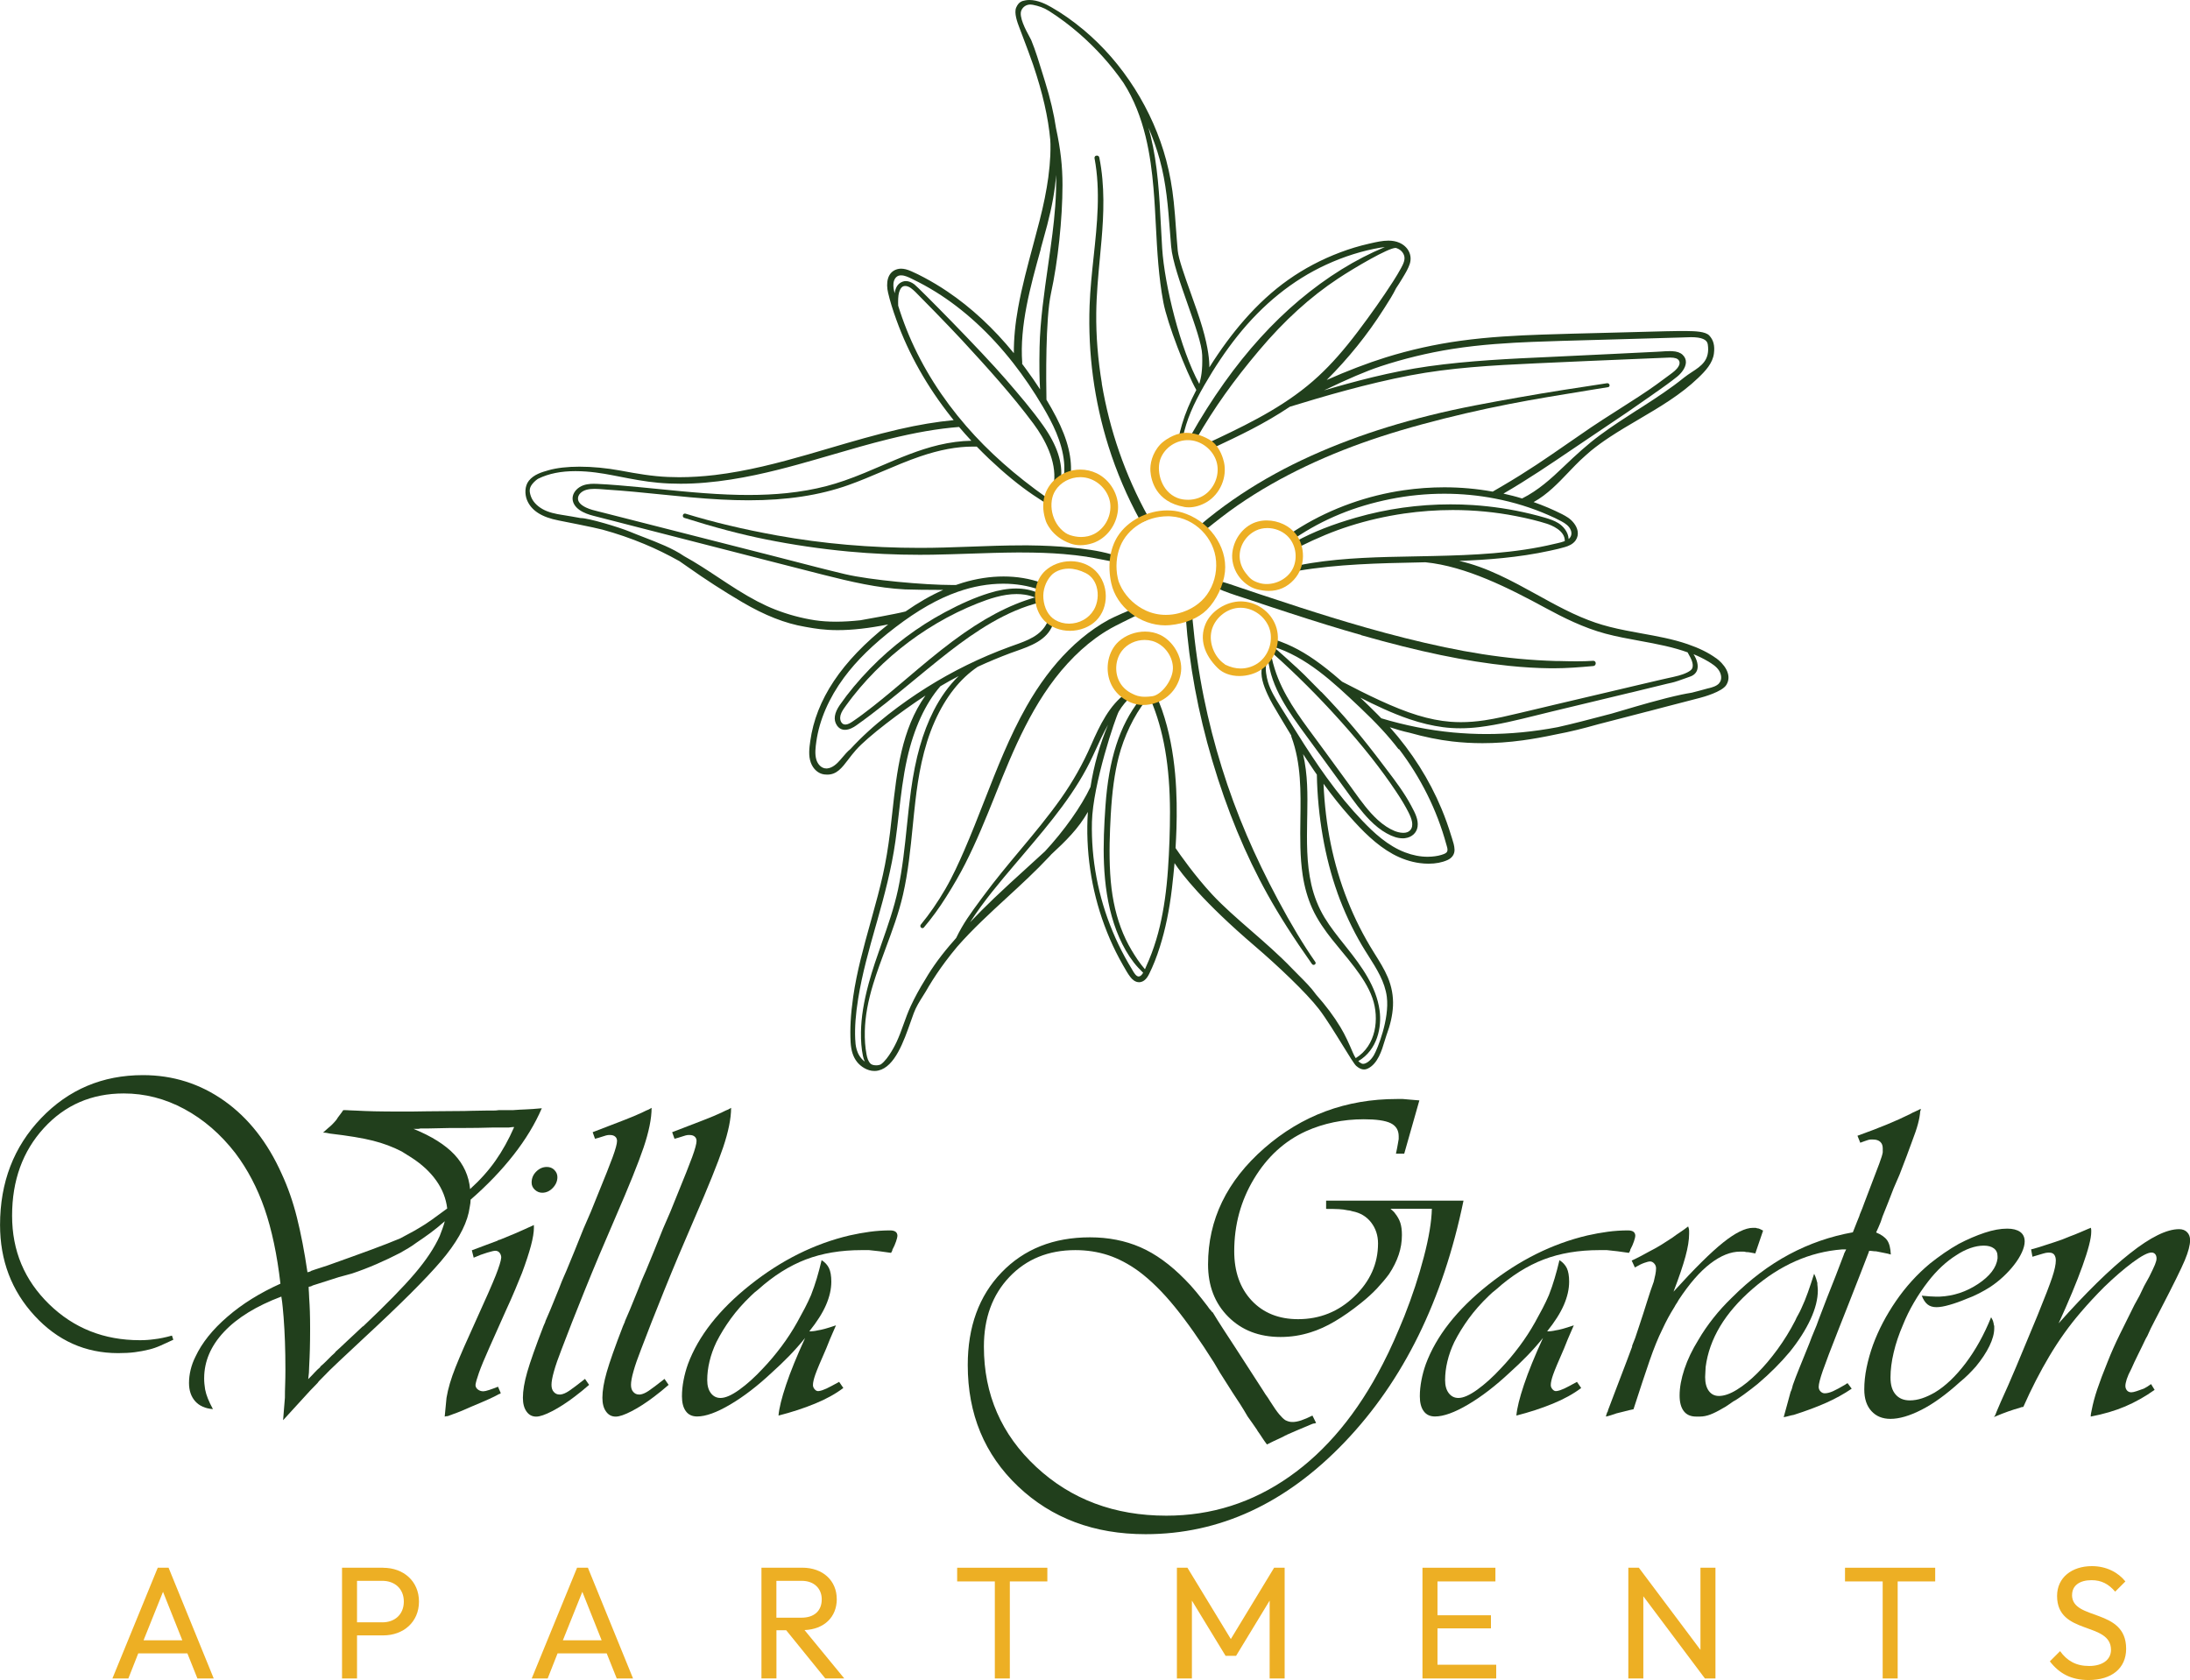 <?xml version="1.0" encoding="UTF-8"?>
<svg id="Layer_2" data-name="Layer 2" xmlns="http://www.w3.org/2000/svg" viewBox="0 0 436.62 334.99">
  <defs>
    <style>
      .cls-1 {
        fill: #213f1c;
      }

      .cls-1, .cls-2 {
        stroke-width: 0px;
      }

      .cls-2 {
        fill: #edaf24;
      }
    </style>
  </defs>
  <g id="VILLA_GARDEN" data-name="VILLA GARDEN">
    <g id="farba">
      <g>
        <path class="cls-2" d="M31.45,312.59l-9.04,22.08h3.18l1.97-5h9.8l2,5h3.25l-9-22.08h-2.16ZM28.62,327.06l3.88-9.67,3.85,9.67h-7.73Z"/>
        <path class="cls-2" d="M76.4,312.59h-8.21v22.08h2.99v-8.59h5.22c4.04,0,7.13-2.67,7.13-6.74s-3.09-6.74-7.13-6.74ZM76.21,323.47h-5.03v-8.27h5.03c2.51,0,4.3,1.59,4.3,4.14s-1.78,4.14-4.3,4.14Z"/>
        <path class="cls-2" d="M115.05,312.59l-9.04,22.08h3.18l1.97-5h9.8l2,5h3.25l-9-22.08h-2.16ZM112.22,327.06l3.88-9.67,3.85,9.67h-7.73Z"/>
        <path class="cls-2" d="M166.82,318.82c0-3.6-2.7-6.24-6.9-6.24h-8.11v22.08h2.99v-9.61h1.94l7.79,9.61h3.79l-7.92-9.64c3.91-.16,6.43-2.58,6.43-6.2ZM154.79,322.55v-7.35h5.03c2.55,0,4.01,1.59,4.01,3.69,0,2.26-1.46,3.66-4.04,3.66h-5Z"/>
        <polygon class="cls-2" points="190.83 315.32 198.34 315.32 198.34 334.67 201.33 334.67 201.33 315.32 208.81 315.32 208.81 312.59 190.83 312.59 190.83 315.32"/>
        <polygon class="cls-2" points="245.39 326.81 236.74 312.59 234.64 312.59 234.64 334.67 237.63 334.67 237.63 319.14 244.34 330.15 246.44 330.15 253.13 319.14 253.13 334.67 256.12 334.67 256.12 312.59 254.02 312.59 245.39 326.81"/>
        <polygon class="cls-2" points="286.59 324.68 297.25 324.68 297.25 322.07 286.59 322.07 286.59 315.32 298.14 315.32 298.14 312.59 283.6 312.59 283.6 334.67 298.3 334.67 298.3 331.93 286.59 331.93 286.59 324.68"/>
        <polygon class="cls-2" points="339.02 328.97 326.74 312.59 324.64 312.59 324.64 334.67 327.63 334.67 327.63 318.28 339.91 334.67 342.01 334.67 342.01 312.59 339.02 312.59 339.02 328.97"/>
        <polygon class="cls-2" points="367.84 315.32 375.35 315.32 375.35 334.67 378.34 334.67 378.34 315.32 385.82 315.32 385.82 312.59 367.84 312.59 367.84 315.32"/>
        <path class="cls-2" d="M413.11,318.03c0-1.88,1.5-2.96,3.88-2.96,1.97,0,3.4.76,4.71,2.29l2.04-2.04c-1.46-1.81-3.79-3.05-6.68-3.05-3.94,0-6.94,2.23-6.94,5.95,0,7.89,10.75,5.06,10.75,10.75,0,2-1.75,3.21-4.36,3.21s-4.39-1.02-5.79-2.96l-2.04,2.04c1.88,2.42,4.23,3.72,7.73,3.72,4.58,0,7.48-2.32,7.48-6.24,0-8.18-10.79-5.54-10.79-10.72Z"/>
      </g>
      <g>
        <path class="cls-1" d="M34.54,267.14c-.92.43-1.76.81-2.52,1.15-.76.34-1.51.6-2.24.78-.98.24-1.96.43-2.93.55-.98.12-2.08.18-3.3.18-6.54,0-12.09-2.49-16.67-7.47-4.58-4.98-6.87-11.01-6.87-18.09,0-8.49,2.73-15.59,8.2-21.3,5.47-5.71,12.23-8.57,20.29-8.57,5.98,0,11.39,1.71,16.22,5.13,4.82,3.42,8.64,8.28,11.45,14.57,1.22,2.63,2.23,5.51,3.02,8.66.79,3.15,1.5,6.79,2.11,10.95.24-.06.41-.11.5-.14.09-.03.17-.08.23-.14.18-.06.44-.15.78-.27.33-.12,1.18-.4,2.52-.82,3.6-1.28,6.52-2.34,8.75-3.16,2.23-.82,4.14-1.57,5.73-2.24.67-.37,1.3-.7,1.88-1.01.58-.3,1.18-.64,1.79-1.01.85-.49,1.72-1.05,2.61-1.69.88-.64,1.91-1.39,3.07-2.24-.24-2.02-.98-3.88-2.2-5.59-1.22-1.71-2.87-3.24-4.95-4.58-.31-.18-.63-.38-.96-.6-.34-.21-.66-.41-.96-.6-1.77-.92-3.68-1.63-5.73-2.15-2.05-.52-4.9-.99-8.57-1.42-.24-.06-.47-.11-.69-.14-.21-.03-.44-.05-.69-.05.18-.18.37-.35.55-.5.18-.15.34-.29.46-.41.3-.24.6-.5.87-.78s.53-.56.78-.87c.18-.31.4-.61.64-.92.24-.31.49-.64.73-1.01.49,0,.93.02,1.33.05.4.03.81.05,1.24.05,1.1.06,2.3.11,3.62.14,1.31.03,3.16.05,5.54.05,1.47,0,3.14-.01,5.04-.05,1.89-.03,3.85-.05,5.86-.05.98,0,1.97-.01,2.98-.05,1.01-.03,1.97-.05,2.89-.05h1.37c.43,0,.82-.03,1.19-.09h2.84c.79-.06,1.62-.11,2.47-.14.85-.03,1.92-.11,3.21-.23-1.34,3.11-3.22,6.22-5.63,9.3-2.41,3.08-5.27,6.06-8.57,8.93,0,.43-.05.86-.14,1.28-.09.43-.17.86-.23,1.28-.67,2.93-2.52,6.17-5.54,9.71-3.02,3.54-8.14,8.64-15.34,15.3-2.02,1.89-3.68,3.45-4.99,4.67-1.31,1.22-2.49,2.38-3.53,3.48-.12.12-.24.24-.37.37-.12.12-.24.27-.37.46-.98.98-1.99,2.05-3.02,3.21-1.04,1.16-2.32,2.56-3.85,4.21.06-.79.12-1.56.18-2.29.06-.73.12-1.47.18-2.2,0-.85.01-1.72.05-2.61.03-.88.05-1.88.05-2.98,0-2.02-.03-3.86-.09-5.54-.06-1.68-.15-3.31-.27-4.9-.06-.67-.12-1.34-.18-2.02-.06-.67-.15-1.37-.27-2.11-5.01,1.89-8.83,4.25-11.45,7.05-2.63,2.81-3.94,5.89-3.94,9.25,0,.37.01.73.05,1.1.03.37.08.73.14,1.1.12.61.3,1.22.55,1.83.24.61.58,1.31,1.01,2.11-1.53-.12-2.7-.64-3.53-1.56-.82-.92-1.24-2.14-1.24-3.66,0-.85.11-1.72.32-2.61.21-.88.53-1.76.96-2.61,1.28-2.75,3.4-5.41,6.37-7.97,2.96-2.57,6.49-4.76,10.58-6.6-.67-5.8-1.73-10.78-3.16-14.93-1.44-4.15-3.38-7.85-5.82-11.09-2.93-3.79-6.32-6.72-10.17-8.8-3.85-2.08-7.88-3.11-12.09-3.11-6.41,0-11.73,2.31-15.94,6.92-4.21,4.61-6.32,10.43-6.32,17.45s2.46,12.84,7.37,17.64c4.92,4.8,10.95,7.19,18.09,7.19.55,0,1.05-.01,1.51-.05.46-.03.9-.08,1.33-.14.55-.06,1.11-.15,1.69-.27.58-.12,1.21-.27,1.88-.46l.27.82ZM72.37,264.49c4.58-4.34,8.02-7.85,10.31-10.54,2.29-2.69,3.95-5.19,4.99-7.51.18-.49.37-.98.55-1.47.18-.49.33-.98.46-1.47-1.04.92-2.02,1.71-2.93,2.38-.92.67-1.83,1.31-2.75,1.92-.49.37-1.01.72-1.56,1.05-.55.34-1.1.66-1.65.96-1.53.79-3.1,1.54-4.72,2.24-1.62.7-3.25,1.33-4.9,1.88l-2.66.73-2.57.82-2.57.82c-.12.06-.24.12-.37.18-.06,0-.14.02-.23.05-.09.03-.17.05-.23.05,0,.37.01.73.05,1.1.03.37.05.73.05,1.1.06.86.11,1.76.14,2.7.03.95.05,2.09.05,3.44,0,1.59-.02,2.96-.05,4.12-.03,1.16-.08,2.29-.14,3.39,0,.43-.02.86-.05,1.28-.03.43-.08.86-.14,1.28.49-.49.92-.93,1.28-1.33.37-.4.73-.75,1.1-1.05,0-.06.03-.12.09-.18.37-.3.72-.63,1.05-.96.33-.33.72-.72,1.15-1.15.12-.12.26-.24.41-.37.15-.12.29-.27.41-.46.12-.12.26-.24.41-.37.15-.12.29-.24.41-.37l1.56-1.47,1.47-1.37,1.56-1.47ZM89.78,224.91c-2.14.06-3.56.09-4.26.09h-1.69c-.18.06-.37.09-.55.09h-.82c3.6,1.47,6.32,3.18,8.15,5.13,1.83,1.96,2.87,4.25,3.11,6.87,2.02-1.83,3.71-3.72,5.08-5.68,1.37-1.95,2.61-4.18,3.71-6.69-.31,0-.54.02-.69.05-.15.03-.29.05-.41.05h-3.21c-1.96.06-3.88.09-5.77.09h-2.66Z"/>
        <path class="cls-1" d="M106.45,244.7c0,.97-.2,2.21-.6,3.7-.4,1.49-.99,3.31-1.79,5.44-.37.91-.81,2-1.33,3.24-.52,1.25-1.15,2.67-1.88,4.25l-3.3,7.4c-.98,2.19-1.66,3.85-2.06,4.98-.4,1.13-.63,1.94-.69,2.42,0,.37.15.67.46.91.3.24.67.37,1.1.37.24,0,.64-.09,1.19-.27.55-.18,1.13-.4,1.74-.64l.55,1.28c-.06.06-.12.11-.18.14-.06.03-.12.05-.18.05-.55.31-1.19.63-1.92.96s-1.83.81-3.3,1.42c-.98.43-1.76.76-2.34,1.01-.58.24-1.15.46-1.69.64-.12.06-.24.11-.37.14-.12.03-.24.08-.37.14-.12.06-.24.09-.37.09s-.27.03-.46.09c.06-.61.12-1.23.18-1.87.06-.64.12-1.26.18-1.87.3-1.83.9-3.85,1.79-6.08.88-2.22,2.27-5.4,4.17-9.55,1.89-4.14,3.17-7.06,3.85-8.77.67-1.71,1.04-2.89,1.1-3.56,0-.37-.11-.68-.32-.96-.21-.27-.5-.41-.87-.41-.24,0-.78.12-1.6.37-.82.24-1.73.58-2.7,1.01l-.37-1.47c1.16-.43,2.14-.79,2.93-1.1.79-.3,1.53-.58,2.2-.82.06-.06.14-.11.23-.14.09-.03.17-.05.23-.05.92-.37,1.88-.76,2.89-1.19,1.01-.43,2.3-1.01,3.89-1.74v.46ZM110.53,233.29c.4.4.6.87.6,1.42,0,.79-.31,1.51-.92,2.15-.61.64-1.31.96-2.11.96-.55,0-1.04-.2-1.47-.6-.43-.4-.64-.87-.64-1.42,0-.85.3-1.59.92-2.2s1.31-.92,2.11-.92c.61,0,1.11.2,1.51.6Z"/>
        <path class="cls-1" d="M118.18,225.74c2.69-1.04,4.75-1.83,6.18-2.38,1.43-.55,2.67-1.07,3.71-1.56.12-.06.24-.12.37-.18.12-.06.24-.12.37-.18.18-.06.37-.14.55-.23.18-.09.37-.2.55-.32,0,2.14-.54,4.78-1.6,7.92-1.07,3.15-2.95,7.8-5.63,13.97-2.26,5.2-4.31,10.07-6.14,14.61s-3.36,8.42-4.58,11.66c-.67,1.71-1.18,3.17-1.51,4.36-.34,1.19-.5,2.1-.5,2.71s.15,1.09.46,1.42c.3.34.67.51,1.1.51h.27c.49-.06,1.05-.3,1.69-.73.64-.43,1.69-1.22,3.16-2.38l.82,1.19c-.49.43-.98.84-1.47,1.24-.49.4-.98.78-1.47,1.15-1.53,1.16-2.99,2.11-4.4,2.84-1.41.73-2.47,1.1-3.21,1.1-.79,0-1.44-.33-1.92-1.01-.49-.67-.73-1.59-.73-2.75,0-1.41.29-3.12.87-5.14.58-2.02,1.66-5.08,3.25-9.19.06-.12.12-.26.18-.41.06-.15.12-.29.18-.41v-.09c.3-.67.64-1.45,1.01-2.34s.95-2.31,1.74-4.27c.37-.98.7-1.81,1.01-2.48.3-.67.58-1.32.82-1.93.37-.86.76-1.82,1.19-2.89.43-1.07,1.04-2.59,1.83-4.55l1.47-3.39,1.37-3.39c1.4-3.42,2.4-5.92,2.98-7.51.58-1.59.87-2.66.87-3.21,0-.37-.12-.66-.37-.87-.24-.21-.58-.32-1.01-.32h-.27c-.12,0-.31.03-.55.09-.24.06-.73.21-1.47.46-.06,0-.12.02-.18.05-.06.03-.12.05-.18.05s-.12.02-.18.05c-.06.03-.12.05-.18.05l-.46-1.28Z"/>
        <path class="cls-1" d="M134.03,225.74c2.69-1.04,4.75-1.83,6.18-2.38,1.43-.55,2.67-1.07,3.71-1.56.12-.06.24-.12.37-.18.12-.06.24-.12.37-.18.18-.06.37-.14.55-.23.18-.09.37-.2.55-.32,0,2.14-.54,4.78-1.6,7.92-1.07,3.15-2.95,7.8-5.63,13.97-2.26,5.2-4.31,10.07-6.14,14.61s-3.36,8.42-4.58,11.66c-.67,1.71-1.18,3.17-1.51,4.36-.34,1.19-.5,2.1-.5,2.71s.15,1.09.46,1.42c.3.34.67.51,1.1.51h.27c.49-.06,1.05-.3,1.69-.73.64-.43,1.69-1.22,3.16-2.38l.82,1.19c-.49.43-.98.84-1.47,1.24-.49.4-.98.78-1.47,1.15-1.53,1.16-2.99,2.11-4.4,2.84-1.41.73-2.47,1.1-3.21,1.1-.79,0-1.44-.33-1.92-1.01-.49-.67-.73-1.59-.73-2.75,0-1.41.29-3.12.87-5.14.58-2.02,1.66-5.08,3.25-9.19.06-.12.12-.26.18-.41.06-.15.12-.29.18-.41v-.09c.3-.67.64-1.45,1.01-2.34s.95-2.31,1.74-4.27c.37-.98.7-1.81,1.01-2.48.3-.67.58-1.32.82-1.93.37-.86.76-1.82,1.19-2.89.43-1.07,1.04-2.59,1.83-4.55l1.47-3.39,1.37-3.39c1.4-3.42,2.4-5.92,2.98-7.51.58-1.59.87-2.66.87-3.21,0-.37-.12-.66-.37-.87-.24-.21-.58-.32-1.01-.32h-.27c-.12,0-.31.03-.55.09-.24.06-.73.21-1.47.46-.06,0-.12.02-.18.05-.06.03-.12.05-.18.05s-.12.02-.18.05c-.06.03-.12.05-.18.05l-.46-1.28Z"/>
        <path class="cls-1" d="M168.12,276.76c-1.53,1.16-3.41,2.2-5.63,3.11-2.23.92-4.66,1.71-7.28,2.38.12-1.47.63-3.51,1.51-6.14.88-2.63,2.15-5.74,3.8-9.34-1.04,1.28-2.11,2.49-3.21,3.62-1.1,1.13-2.23,2.21-3.39,3.25-2.87,2.69-5.65,4.83-8.34,6.41-2.69,1.59-4.89,2.38-6.6,2.38-.98,0-1.73-.35-2.24-1.05-.52-.7-.78-1.69-.78-2.98,0-1.03.11-2.1.32-3.2.21-1.1.5-2.16.87-3.2,2.08-5.6,6.21-10.87,12.41-15.8,6.2-4.93,12.81-8.22,19.83-9.87,1.34-.3,2.69-.55,4.03-.73,1.34-.18,2.69-.27,4.03-.27.49,0,.85.09,1.1.27.24.18.37.46.37.82,0,.18-.09.55-.27,1.1-.18.55-.43,1.1-.73,1.65,0,.12-.03.23-.09.32-.06.09-.12.2-.18.32-.79-.12-1.56-.23-2.29-.32s-1.44-.17-2.11-.23h-1.47c-4.15,0-7.86.62-11.13,1.87-3.27,1.25-6.43,3.24-9.48,5.98-.24.18-.49.38-.73.59-.24.21-.49.44-.73.68-1.53,1.46-2.86,2.97-3.99,4.52-1.13,1.55-2.09,3.12-2.89,4.7-.61,1.28-1.07,2.56-1.37,3.84-.31,1.28-.46,2.53-.46,3.74,0,1.1.24,1.96.73,2.6.49.64,1.13.96,1.92.96.98,0,2.23-.55,3.76-1.65,1.53-1.1,3.08-2.5,4.67-4.21,1.28-1.34,2.52-2.81,3.71-4.4,1.19-1.59,2.24-3.21,3.16-4.86.55-.98,1.05-1.91,1.51-2.79.46-.88.87-1.75,1.24-2.61.43-1.1.81-2.21,1.15-3.34.33-1.13.66-2.34.96-3.62.67.43,1.16.96,1.47,1.6.3.64.46,1.54.46,2.7,0,1.47-.35,3.01-1.05,4.63-.7,1.62-1.82,3.38-3.34,5.27.3,0,.6-.01.87-.05.27-.03.53-.08.78-.14.43-.06.92-.17,1.47-.32.55-.15,1.28-.38,2.2-.69-.06.12-.11.23-.14.32-.03.09-.08.2-.14.32-.12.31-.29.69-.5,1.15-.21.46-.6,1.39-1.15,2.79-1.16,2.63-1.89,4.38-2.2,5.27-.31.89-.46,1.57-.46,2.06,0,.31.12.6.37.87.24.27.52.38.82.32.43-.06.93-.23,1.51-.5.58-.27,1.42-.72,2.52-1.33l.82,1.19Z"/>
        <path class="cls-1" d="M291.78,239.39c-4.09,19.85-11.99,35.9-23.68,48.14-11.7,12.24-24.93,18.37-39.71,18.37-10.26,0-18.73-3.18-25.42-9.53-6.69-6.35-10.03-14.41-10.03-24.19,0-7.63,2.24-13.79,6.73-18.46,4.49-4.67,10.37-7.01,17.64-7.01,3.66,0,7.01.66,10.03,1.97,3.02,1.31,6,3.47,8.93,6.46.73.73,1.47,1.54,2.2,2.43.73.89,1.5,1.85,2.29,2.89.24.37.44.63.6.78.15.15.26.29.32.41h.09c.18.31.5.82.96,1.56s1.6,2.51,3.44,5.31l5.68,8.79.46.73.46.64.46.73c.73,1.16,1.33,2.02,1.79,2.57.46.55.87.95,1.24,1.19.24.12.47.21.69.27.21.06.47.09.78.09.49,0,1.05-.11,1.69-.32.64-.21,1.39-.54,2.24-.96l.73,1.47-.27.09c-.12,0-.27.03-.46.09-1.47.61-2.55,1.07-3.25,1.37-.7.31-1.33.58-1.88.82l-.09.09h-.09c-.43.24-.92.49-1.47.73-.55.24-1.31.61-2.29,1.1-.37-.49-.69-.95-.96-1.37-.27-.43-.57-.86-.87-1.28-.06-.06-.09-.12-.09-.18-.31-.43-.61-.87-.92-1.33-.31-.46-.64-.93-1.01-1.42-.49-.85-.98-1.66-1.47-2.43-.49-.76-.98-1.51-1.47-2.24l-2.56-4.03-1.19-2.02c-2.81-4.46-5.42-8.17-7.83-11.13-2.41-2.96-4.81-5.33-7.19-7.1-2.02-1.47-4.05-2.53-6.09-3.21-2.05-.67-4.23-1.01-6.55-1.01-5.37,0-9.76,1.79-13.15,5.36s-5.08,8.2-5.08,13.88c0,9.53,3.48,17.53,10.44,24,6.96,6.47,15.6,9.71,25.93,9.71,8.98,0,17.16-2.6,24.55-7.79,7.39-5.19,13.59-12.67,18.6-22.44.79-1.53,1.54-3.08,2.24-4.67.7-1.59,1.39-3.21,2.06-4.86,1.59-4.03,2.89-7.97,3.89-11.82,1.01-3.85,1.54-7.05,1.6-9.62h-8.25c.18.18.35.34.5.46.15.12.29.27.41.46.49.61.84,1.24,1.05,1.88.21.64.32,1.45.32,2.43,0,1.34-.21,2.66-.64,3.94-.43,1.28-1.07,2.57-1.92,3.85-.67.92-1.47,1.86-2.38,2.84-.92.98-1.99,1.96-3.21,2.93-1.83,1.47-3.57,2.69-5.22,3.66-1.65.98-3.27,1.71-4.86,2.2-.98.31-1.96.54-2.93.69-.98.15-1.99.23-3.02.23-4.28,0-7.76-1.34-10.44-4.03-2.69-2.69-4.03-6.17-4.03-10.44,0-8.92,3.74-16.64,11.22-23.18,7.48-6.53,16.29-9.8,26.43-9.8h1.19c.55.06,1.08.11,1.6.14.52.03,1.08.08,1.69.14l-3.02,10.63h-1.65c.18-.85.31-1.48.37-1.88.06-.4.12-.75.18-1.05v-.55c0-1.22-.54-2.09-1.6-2.61-1.07-.52-2.86-.78-5.36-.78-2.08,0-4.08.2-6,.6-1.92.4-3.77.99-5.54,1.79-4.28,1.96-7.73,5.12-10.35,9.48-2.63,4.37-3.94,9.18-3.94,14.43,0,4.09,1.16,7.37,3.48,9.85,2.32,2.47,5.41,3.71,9.25,3.71,4.34,0,8.08-1.51,11.22-4.53,3.15-3.02,4.72-6.55,4.72-10.58,0-1.59-.46-2.98-1.37-4.17-.92-1.19-2.17-1.94-3.76-2.24-.18-.06-.35-.11-.5-.14-.15-.03-.29-.05-.41-.05-.55-.12-1.13-.2-1.74-.23-.61-.03-1.47-.05-2.57-.05v-1.65h27.39Z"/>
        <path class="cls-1" d="M315.23,276.76c-1.53,1.16-3.41,2.2-5.63,3.11-2.23.92-4.66,1.71-7.28,2.38.12-1.47.63-3.51,1.51-6.14.88-2.63,2.15-5.74,3.8-9.34-1.04,1.28-2.11,2.49-3.21,3.62-1.1,1.13-2.23,2.21-3.39,3.25-2.87,2.69-5.65,4.83-8.34,6.41-2.69,1.59-4.89,2.38-6.6,2.38-.98,0-1.73-.35-2.24-1.05-.52-.7-.78-1.69-.78-2.98,0-1.03.11-2.1.32-3.2.21-1.1.5-2.16.87-3.2,2.08-5.6,6.21-10.87,12.41-15.8,6.2-4.93,12.81-8.22,19.83-9.87,1.34-.3,2.69-.55,4.03-.73,1.34-.18,2.69-.27,4.03-.27.49,0,.85.09,1.1.27.24.18.37.46.37.82,0,.18-.09.55-.27,1.1-.18.55-.43,1.1-.73,1.65,0,.12-.03.23-.09.32-.06.09-.12.2-.18.32-.79-.12-1.56-.23-2.29-.32s-1.44-.17-2.11-.23h-1.47c-4.15,0-7.86.62-11.13,1.87-3.27,1.25-6.43,3.24-9.48,5.98-.24.18-.49.38-.73.59-.24.21-.49.44-.73.68-1.53,1.46-2.86,2.97-3.99,4.52-1.13,1.55-2.09,3.12-2.89,4.7-.61,1.28-1.07,2.56-1.37,3.84-.31,1.28-.46,2.53-.46,3.74,0,1.1.24,1.96.73,2.6.49.64,1.13.96,1.92.96.98,0,2.23-.55,3.76-1.65,1.53-1.1,3.08-2.5,4.67-4.21,1.28-1.34,2.52-2.81,3.71-4.4,1.19-1.59,2.24-3.21,3.16-4.86.55-.98,1.05-1.91,1.51-2.79.46-.88.87-1.75,1.24-2.61.43-1.1.81-2.21,1.14-3.34.34-1.13.66-2.34.96-3.62.67.43,1.16.96,1.47,1.6.3.64.46,1.54.46,2.7,0,1.47-.35,3.01-1.05,4.63-.7,1.62-1.82,3.38-3.34,5.27.3,0,.6-.01.87-.05.27-.03.53-.08.78-.14.43-.06.92-.17,1.47-.32.55-.15,1.28-.38,2.2-.69-.06.12-.11.23-.14.32-.03.09-.08.2-.14.32-.12.31-.29.69-.5,1.15-.21.46-.6,1.39-1.15,2.79-1.16,2.63-1.89,4.38-2.2,5.27-.31.89-.46,1.57-.46,2.06,0,.31.12.6.37.87.24.27.52.38.82.32.43-.06.93-.23,1.51-.5.58-.27,1.42-.72,2.52-1.33l.82,1.19Z"/>
        <path class="cls-1" d="M349.95,249.92c-.37-.06-.69-.12-.96-.18-.27-.06-.57-.09-.87-.09-.18-.06-.37-.09-.55-.09h-.64c-1.89,0-3.88.8-5.95,2.39-2.08,1.59-4.18,4.01-6.32,7.26-.12.24-.26.47-.41.69-.15.21-.29.45-.41.69-.43.68-.84,1.38-1.24,2.11-.4.74-.78,1.5-1.15,2.3-.86,1.72-1.71,3.81-2.57,6.3-.86,2.48-1.92,5.71-3.21,9.69-.61.12-1.19.26-1.74.41-.55.15-1.1.29-1.65.41-.37.12-.73.24-1.1.37-.37.12-.7.21-1.01.27l.09-.37c.06-.18.11-.32.14-.41.03-.09.08-.17.14-.23,0-.12.08-.37.23-.73.15-.37.53-1.38,1.15-3.03,1.16-3,1.95-5.08,2.38-6.24.43-1.16.79-2.14,1.1-2.94v-.18c.18-.43.38-.93.6-1.52.21-.58.47-1.36.78-2.34.61-1.84,1.15-3.49,1.6-4.96.46-1.47.9-2.79,1.33-3.95.12-.49.23-.96.32-1.42s.14-.87.14-1.24-.12-.69-.37-.96c-.24-.27-.52-.41-.82-.41-.24,0-.63.09-1.15.28-.52.18-1.15.49-1.88.92l-.64-1.38c.67-.31,1.3-.61,1.88-.92.58-.31,1.15-.61,1.69-.92.85-.43,1.65-.87,2.38-1.33.73-.46,1.47-.93,2.2-1.42.49-.37.99-.72,1.51-1.06.52-.34,1.05-.72,1.6-1.15.06.18.11.34.14.46.03.12.05.24.05.37v.64c0,1.22-.24,2.73-.73,4.53-.49,1.8-1.28,4.14-2.38,7.01,4.15-4.58,7.45-7.85,9.89-9.8,2.44-1.95,4.43-2.93,5.95-2.93h.46c.12,0,.24.03.37.09.18,0,.37.05.55.14.18.09.4.2.64.32l-1.56,4.58Z"/>
        <path class="cls-1" d="M370.29,226.47c2.2-.79,4.15-1.54,5.86-2.24,1.71-.7,3.3-1.42,4.76-2.15.31-.18.64-.35,1.01-.5.37-.15.7-.32,1.01-.5v.23c0,.09-.03.17-.09.23-.06.79-.21,1.65-.46,2.57-.24.92-.67,2.17-1.28,3.76-.24.67-.57,1.54-.96,2.61-.4,1.07-.87,2.31-1.42,3.71l-1.19,2.75-1.1,2.84-1.1,2.75-.37,1.1-.46,1.1-.46,1.01c1.04.43,1.77.95,2.2,1.56.43.61.67,1.56.73,2.84-.37-.12-.81-.23-1.33-.32-.52-.09-1.05-.2-1.6-.32-.24,0-.47-.01-.69-.05-.21-.03-.44-.05-.69-.05-.06.12-.09.21-.09.27-.67,1.77-2.02,5.22-4.03,10.35l-1.92,4.86c-1.59,4.03-2.66,6.84-3.21,8.43-.55,1.59-.82,2.66-.82,3.21,0,.37.12.67.37.92.24.24.52.37.82.37.49,0,1.04-.14,1.65-.41.61-.27,1.43-.72,2.47-1.33.06-.06.12-.11.18-.14.06-.03.15-.08.27-.14l.82,1.1c-1.53,1.04-3.21,1.97-5.04,2.79-1.83.82-4,1.63-6.5,2.43-.37.06-.7.14-1.01.23-.31.09-.64.17-1.01.23.31-1.1.56-2.05.78-2.84.21-.79.41-1.53.6-2.2.12-.24.21-.47.27-.69.06-.21.12-.44.18-.69.37-1.04.79-2.15,1.28-3.34.49-1.19,1.16-2.85,2.02-4.99.31-.85.63-1.66.96-2.43.33-.76.63-1.51.87-2.24l1.65-4.31,1.74-4.4,1.65-4.31c0-.06.05-.18.14-.37.09-.18.2-.4.32-.64h-.82c-6.41.49-12.37,3.11-17.86,7.88-5.5,4.76-8.61,9.96-9.34,15.57,0,.31-.02.63-.05.96-.03.34-.05.69-.05,1.05,0,1.16.24,2.08.73,2.75.49.67,1.16,1.01,2.02,1.01,1.04,0,2.23-.41,3.57-1.24,1.34-.82,2.72-1.94,4.12-3.34s2.67-2.92,3.99-4.72c1.31-1.8,2.49-3.71,3.53-5.73.18-.43.38-.82.6-1.19.21-.37.41-.76.6-1.19.49-1.04.93-2.12,1.33-3.25.4-1.13.81-2.37,1.24-3.71.18.37.32.7.41,1.01.09.31.17.58.23.82,0,.24.01.49.05.73.03.24.05.49.05.73,0,1.77-.49,3.71-1.47,5.82-.98,2.11-2.35,4.26-4.12,6.46-.92,1.1-1.91,2.18-2.98,3.25-1.07,1.07-2.21,2.12-3.44,3.16-.37.31-.79.64-1.28,1.01-.49.37-.98.73-1.47,1.1-.37.24-.72.49-1.05.73-.34.24-.69.46-1.05.64-.37.24-.72.49-1.05.73-.34.24-.69.46-1.05.64-.92.55-1.74.96-2.47,1.24s-1.44.41-2.11.41h-.73c-1.1,0-1.92-.37-2.47-1.1-.55-.73-.82-1.77-.82-3.11,0-1.59.32-3.34.96-5.27.64-1.92,1.57-3.86,2.79-5.82.85-1.47,1.85-2.92,2.98-4.35,1.13-1.43,2.37-2.79,3.71-4.08,3.6-3.6,7.41-6.47,11.41-8.61,4-2.14,8.23-3.6,12.69-4.4.43-1.1.72-1.83.87-2.2.15-.37.29-.7.41-1.01.06-.24.17-.53.32-.87.15-.33.38-.93.69-1.79,1.59-4.15,2.58-6.76,2.98-7.83.4-1.07.63-1.82.69-2.24v-.82c0-.55-.17-.98-.5-1.28-.34-.31-.81-.46-1.42-.46h-.5c-.15,0-.32.03-.5.09-.18.06-.41.14-.69.23s-.57.2-.87.32l-.55-1.37Z"/>
        <path class="cls-1" d="M397.36,263.48c.09.24.14.46.14.64.06.12.09.25.09.37v.37c0,1.04-.32,2.21-.96,3.53-.64,1.31-1.54,2.67-2.7,4.08-.49.55-.99,1.09-1.51,1.6s-1.08,1.02-1.69,1.51c-2.69,2.44-5.22,4.28-7.6,5.5-2.38,1.22-4.46,1.83-6.23,1.83-1.59,0-2.86-.52-3.8-1.56-.95-1.04-1.42-2.47-1.42-4.31,0-1.4.15-2.85.46-4.35.31-1.5.73-3.01,1.28-4.53,1.1-2.99,2.63-5.91,4.58-8.75,1.95-2.84,4.21-5.33,6.78-7.47.92-.73,1.86-1.43,2.84-2.11.98-.67,1.95-1.28,2.93-1.83,1.77-.92,3.48-1.65,5.13-2.2,1.65-.55,3.15-.82,4.49-.82,1.1,0,1.95.21,2.57.64.61.43.92,1.07.92,1.92,0,.61-.18,1.33-.55,2.15-.37.82-.89,1.66-1.56,2.52-.61.79-1.33,1.57-2.15,2.34-.82.76-1.69,1.45-2.61,2.06-.67.43-1.42.86-2.24,1.28-.82.43-1.66.79-2.52,1.1-1.16.49-2.28.89-3.34,1.19-1.07.31-1.94.46-2.61.46-.73,0-1.33-.18-1.79-.55-.46-.37-.84-.95-1.15-1.74.67.06,1.21.11,1.6.14.4.03.78.05,1.15.05h.82c2.75-.12,5.3-.96,7.65-2.52,2.35-1.56,3.65-3.25,3.89-5.08v-.46c0-.67-.24-1.19-.73-1.56-.49-.37-1.16-.55-2.02-.55s-1.76.17-2.7.5c-.95.34-1.88.81-2.79,1.42-.98.61-1.94,1.36-2.89,2.24-.95.89-1.85,1.88-2.7,2.98-1.04,1.34-1.99,2.75-2.84,4.21-.86,1.47-1.59,2.96-2.2,4.49-.79,1.83-1.41,3.65-1.83,5.45-.43,1.8-.64,3.47-.64,4.99s.33,2.6,1.01,3.39c.67.79,1.62,1.19,2.84,1.19.79,0,1.6-.14,2.43-.41.82-.27,1.66-.66,2.52-1.15,2.14-1.28,4.2-3.24,6.18-5.86,1.98-2.63,3.68-5.68,5.08-9.16.18.31.32.58.41.82Z"/>
        <path class="cls-1" d="M429.56,277.13c-1.89,1.34-3.85,2.44-5.86,3.3-2.02.86-4.31,1.53-6.87,2.02,0-.18.01-.38.05-.6.03-.21.08-.44.14-.69.24-1.28.61-2.66,1.1-4.12.49-1.47,1.19-3.33,2.11-5.59.67-1.71,1.47-3.5,2.38-5.36.92-1.86,1.89-3.83,2.93-5.91l1.01-1.83.92-1.92,1.01-1.83c.55-1.1.93-1.91,1.15-2.43.21-.52.32-.93.32-1.24,0-.37-.09-.66-.27-.87-.18-.21-.43-.32-.73-.32-.73,0-1.99.66-3.76,1.97-1.77,1.31-3.66,2.95-5.68,4.9-.79.79-1.59,1.62-2.38,2.47-.79.86-1.56,1.71-2.29,2.57-2.26,2.63-4.34,5.53-6.23,8.7-1.89,3.18-3.63,6.57-5.22,10.17-.12,0-.24.02-.37.05-.12.03-.24.08-.37.14-.67.18-1.41.41-2.2.69-.79.27-1.77.66-2.93,1.15.12-.12.23-.29.32-.5.09-.21.17-.41.23-.6.12-.3.26-.63.41-.96.15-.33.29-.66.41-.96.98-2.14,2.02-4.5,3.11-7.1,1.1-2.6,2.5-5.97,4.21-10.12,1.47-3.6,2.44-6.14,2.93-7.6.49-1.47.73-2.6.73-3.39,0-.49-.11-.87-.32-1.15-.21-.27-.54-.41-.96-.41h-.27c-.24,0-.57.06-.96.18-.4.12-1.12.34-2.15.64l-.27-1.47c.3-.06.6-.14.87-.23.27-.09.53-.17.78-.23,1.1-.37,2.14-.7,3.11-1.01.98-.31,1.95-.67,2.93-1.1.67-.24,1.36-.52,2.06-.82.7-.3,1.42-.61,2.15-.92.06.18.09.34.09.46v.37c0,1.28-.58,3.54-1.74,6.78-1.16,3.24-2.75,7.05-4.76,11.45,5.44-6.11,10.18-10.76,14.25-13.97,4.06-3.21,7.31-4.81,9.76-4.81.67,0,1.21.2,1.6.6.4.4.6.93.6,1.6,0,.98-.35,2.31-1.05,3.99-.7,1.68-2.31,4.93-4.81,9.76-.37.73-.79,1.56-1.28,2.47-.49.92-.95,1.86-1.37,2.84-.06.12-.12.23-.18.32-.06.09-.12.2-.18.32-.49,1.04-.99,2.08-1.51,3.11-.52,1.04-.96,1.99-1.33,2.84-.43.79-.73,1.48-.92,2.06-.18.58-.27,1.02-.27,1.33,0,.37.11.67.32.92.21.24.5.37.87.37.24,0,.6-.08,1.05-.23.46-.15.93-.32,1.42-.5.24-.12.49-.26.73-.41.24-.15.49-.32.73-.5l.73,1.19Z"/>
      </g>
      <g>
        <g>
          <path class="cls-1" d="M219.68,76.46c-.79-4.75-1.17-9.47-1.12-14.04.04-3.68.39-7.41.73-11.02.11-1.19.23-2.42.33-3.63.42-4.91.69-10.7-.45-16.36-.05-.27-.28-.39-.49-.39-.15,0-.29.06-.37.17-.06.07-.12.19-.09.37,1.22,6.51.51,13.19-.18,19.64-.34,3.19-.69,6.5-.81,9.74-.34,9.59.93,19.02,3.76,28.03,1.61,5.11,3.72,10.07,6.29,14.75.11.2.26.3.44.3.14,0,.29-.06.47-.14l.08-.03.07-.03c.25-.1.52-.21.6-.44.04-.12.03-.24-.05-.38-4.56-8.26-7.66-17.19-9.23-26.53Z"/>
          <path class="cls-1" d="M226.29,121.37s-.04,0-.06,0c-.14,0-.28.03-.41.06l-.09.02c-.18.04-3.93,1.7-4.62,2.08-.94.51-1.9,1.1-2.83,1.74-1.83,1.26-3.6,2.73-5.25,4.38-3.08,3.06-5.89,6.82-8.37,11.19-3.39,5.98-5.92,12.47-8.38,18.75-1.3,3.32-2.64,6.75-4.08,10.06-1.03,2.36-2.26,5.09-3.73,7.62-1.51,2.59-3.15,4.98-4.88,7.08-.11.13-.13.3-.06.46.07.15.22.25.38.25.08,0,.19-.02.29-.14,1.56-1.84,3.05-3.88,4.42-6.06,1.52-2.41,2.76-4.56,3.79-6.59,2.26-4.43,4.15-9.11,5.97-13.64l.14-.36c3.47-8.64,7.41-18.43,14.3-25.95,1.78-1.95,3.64-3.63,5.52-5.01,1.01-.74,2.06-1.42,3.12-2.02.91-.52,3.64-1.86,4.66-2.36.17-.08.27-.13.33-.17h0c.33-.11.53-.37.52-.68-.02-.39-.3-.67-.69-.7Z"/>
          <path class="cls-1" d="M271.39,126.65c11.71,3.33,20.79,5.21,29.44,6.11,2.79.29,5.59.46,8.33.49.19,0,.38,0,.57,0,2.61,0,5.14-.2,7.94-.45.32-.03.48-.31.47-.57-.01-.27-.21-.47-.46-.47-.01,0-.02,0-.04,0-1.02.07-2.13.1-3.39.1-1.16,0-2.35-.03-3.49-.06h-.58c-2.42-.07-4.93-.22-7.46-.46-4.73-.46-9.53-1.2-14.65-2.28-10.74-2.25-21.11-5.43-28.94-7.96-2.39-.77-5.01-1.63-7.98-2.62-1.33-.44-2.66-.89-3.98-1.34-.25-.09-.5-.17-.76-.26-1.09-.37-2.21-.76-3.35-1.02-.05-.01-.1-.02-.15-.02-.39,0-.68.34-.75.65-.07.32.07.6.37.74,1.73.78,3.56,1.38,5.34,1.95.58.19,1.18.38,1.77.58,2.71.91,5.08,1.7,7.25,2.4,5.58,1.82,10.19,3.24,14.5,4.46Z"/>
          <path class="cls-1" d="M263.41,137.96c-1.31-1.35-2.38-2.43-3.36-3.4-.89-.88-1.82-1.72-2.73-2.54-.28-.26-.56-.51-.84-.77-.6-.54-1.55-1.39-2.15-1.91-.09-.07-.17-.11-.26-.11-.15,0-.27.1-.34.27-.11.28-.06.71.21.94,4.46,3.99,8.83,8.35,12.99,12.97,4.68,5.19,8.42,9.92,11.45,14.48,1.06,1.59,1.8,2.84,2.41,4.04.62,1.22,1.21,2.74.32,3.65-.31.32-.76.48-1.34.48-.71,0-1.4-.24-1.75-.38-1.1-.45-2.23-1.19-3.34-2.2-1.82-1.66-3.29-3.7-4.72-5.68-.22-.3-.43-.6-.64-.89-1.61-2.21-3.25-4.46-4.84-6.63l-.03-.04-1.08-1.47c-.43-.59-.87-1.18-1.3-1.77-3.12-4.21-6.34-8.55-7.93-13.63-.25-.8-.43-1.47-.56-2.1-.03-.14-.16-.22-.36-.22-.06,0-.25,0-.35.12-.05.05-.07.11-.06.18.6,5.78,4.13,10.59,7.54,15.25.27.37.54.73.8,1.09.63.86,1.26,1.73,1.89,2.59h.01c1.43,1.97,2.9,4,4.36,5.99.37.51.74,1.02,1.11,1.53,1.41,1.96,2.86,3.98,4.57,5.72,1.11,1.13,2.2,1.99,3.35,2.63,1.22.68,2.24,1,3.21,1,.16,0,.32,0,.48-.03,1.33-.16,2.31-1.05,2.49-2.27.21-1.41-.52-2.79-1.17-4l-.07-.14c-1.37-2.59-3.18-4.99-4.94-7.3-.2-.27-.4-.53-.6-.79-2.12-2.82-4.07-5.28-5.94-7.51-2.12-2.52-4.3-4.93-6.47-7.17Z"/>
          <path class="cls-1" d="M207.14,118.92s0,0,0,0c.03-.05.04-.1.06-.16.05-.24-.05-.46-.26-.55-1.31-.58-2.78-.87-4.36-.87-1.64,0-3.41.3-5.43.93-2.67.83-5.53,2.07-8.74,3.79-5.53,2.96-10.55,6.74-14.93,11.24-2.32,2.39-4.35,4.82-6.03,7.24-1.12,1.61-1.33,2.98-.61,4.07.4.6.94.91,1.62.91.84,0,1.68-.47,2.24-.87,4.11-2.92,7.74-5.92,11.59-9.09,1.59-1.31,3.23-2.66,4.9-4,5.08-4.08,11.16-8.54,17.69-10.73.78-.26,1.6-.5,2.43-.72.34-.09.46-.39.43-.64-.03-.27-.25-.55-.58-.55ZM189.93,127.85c-3.12,2.33-6.15,4.89-9.07,7.37-2.18,1.85-4.43,3.75-6.71,5.55-1.64,1.29-2.91,2.24-4.14,3.07-.48.33-.99.63-1.47.63-.21,0-.4-.06-.56-.19-.48-.38-.55-1.1-.41-1.65.18-.68.61-1.28,1.03-1.85l.06-.09c.46-.64.94-1.27,1.4-1.86.92-1.17,1.88-2.3,2.86-3.36,4.06-4.41,8.74-8.19,13.91-11.22,2.6-1.53,5.31-2.85,8.03-3.93,2.33-.92,5.08-1.87,7.81-1.87.55,0,1.1.04,1.62.12.69.1,1.38.29,2.06.55-5.22,1.5-10.45,4.28-16.43,8.74Z"/>
          <path class="cls-1" d="M342.09,131.21c-1.51-1.09-3.35-1.99-5.62-2.77-2.99-1.03-6.14-1.59-9.18-2.14-1-.18-2.03-.37-3.04-.57-2.5-.49-4.39-.98-6.14-1.57-1.9-.65-3.94-1.51-6.22-2.66-1.84-.92-3.71-1.95-5.51-2.95-4.89-2.69-9.94-5.48-15.45-6.71,5.41-.21,11.73-.64,18.12-2.04l.22-.05c.91-.2,1.85-.4,2.76-.68.64-.19,1.56-.54,2.1-1.32.39-.57.52-1.2.4-1.88-.21-1.14-1.11-2.11-1.88-2.64-.77-.52-1.63-.92-2.46-1.31l-.19-.09c-.91-.42-1.86-.83-2.83-1.2-.43-.17-.89-.34-1.41-.52,2.72-1.5,4.9-3.78,7-5.99l.17-.18c.84-.88,1.49-1.54,2.12-2.15.8-.74,1.48-1.35,2.14-1.91,1.13-.92,2.36-1.82,3.76-2.74,1.88-1.24,3.87-2.41,5.8-3.54,4.09-2.41,8.33-4.89,11.83-8.26,1.45-1.39,2.89-2.92,3.13-4.89.19-1.54-.09-2.64-.92-3.54-.76-.84-2.94-.88-4.37-.9-.15,0-.29,0-.42,0-.36,0-.74-.01-1.15-.01-.95,0-1.92.03-2.78.05l-4.18.11-4.15.11c-1.41.04-2.81.07-4.22.11-4,.1-8.12.2-12.18.34-4.79.17-10.46.44-16.23,1.24-5,.69-9.98,1.8-14.79,3.29-3.6,1.12-7.89,2.76-11.82,4.52,4.33-4.32,8.14-9.05,11.33-14.07l.32-.5c.77-1.2,1.56-2.44,2.19-3.73.32-.48.8-1.21,1.25-1.97l.16-.27c.5-.82,1.01-1.68,1.31-2.59.57-1.74-.3-3.49-2.11-4.26-.63-.27-1.34-.4-2.15-.4-1.18,0-2.41.28-3.5.53l-.35.08c-1.95.44-3.87,1.02-5.72,1.72-3.73,1.4-7.24,3.25-10.43,5.51-3.03,2.14-5.98,4.84-8.77,8.03-2.39,2.74-4.66,5.81-6.92,9.4.02-1.13-.14-3.71-1.42-8.04-.61-2.07-1.47-4.49-2.31-6.83-1.24-3.48-2.42-6.78-2.57-8.4-.14-1.49-.25-3.01-.36-4.48-.12-1.72-.25-3.5-.44-5.25-.31-2.96-.8-5.67-1.5-8.3-1.33-4.99-3.45-9.8-6.29-14.29-2.85-4.5-6.28-8.45-10.2-11.72-2.18-1.82-4.29-3.3-6.44-4.52C208.51.81,206.89,0,205.24,0c-.27,0-.54.02-.8.07-.74.13-1.35.32-1.84,1.43-.47,1.07.24,2.98.59,3.9l.05.13c.28.75.56,1.5.85,2.25.63,1.67,1.29,3.4,1.88,5.12,1.89,5.58,3.02,10.51,3.43,15.06v.11c.01.22.02.45.03.67.01.74,0,1.5-.03,2.27-.06,1.35-.19,2.77-.4,4.35-.36,2.63-.92,5.46-1.74,8.64-.42,1.63-.86,3.29-1.29,4.89-1.09,4.07-2.23,8.27-2.99,12.48-.58,3.19-.86,6.15-.85,9.05-4.04-4.96-8.5-9.1-13.25-12.3-1.52-1.03-3.1-1.97-4.68-2.81-.78-.41-1.63-.85-2.52-1.23-.8-.35-1.45-.51-2.04-.51-.27,0-.54.04-.78.11-2.01.59-2.25,2.82-1.8,4.7.38,1.62.9,3.33,1.65,5.39,2.45,6.81,6.13,13.33,10.93,19.39.16.2.33.41.49.61-3.41.33-6.98.92-10.93,1.83-4.61,1.06-9.22,2.41-13.68,3.72-1.46.43-2.97.87-4.45,1.3-5.85,1.68-12.14,3.33-18.52,4.09-2.45.29-4.85.44-7.14.44-.76,0-1.51-.02-2.25-.05-3.12-.13-6.13-.65-9.45-1.27-2.77-.51-5.6-.78-8.17-.78-2.41,0-4.53.24-6.14.7-1.38.39-2.95.84-3.96,2.1-.87,1.09-.81,2.73-.39,3.8.84,2.12,2.91,3.47,6.35,4.13.07.01,7.25,1.42,8.71,1.82,2.84.78,5.66,1.74,8.38,2.88,2.31.96,4.65,2.11,6.96,3.4.58.4,1.11.77,1.61,1.12,3.57,2.53,7.14,4.83,10.9,7.05,4.52,2.66,8.61,4.26,12.52,4.92.18.03.36.06.56.1,1.38.24,3.25.57,5.95.57,2.94,0,6.24-.37,10.09-1.14-9.31,7.36-14.39,14.99-15.54,23.29-.18,1.28-.4,2.87.11,4.26.47,1.3,1.49,2.2,2.66,2.36.21.03.42.04.61.04,1.91,0,2.92-1.33,4.2-3.01.44-.58.94-1.24,1.53-1.9,2.34-2.65,8.95-7.65,13.86-10.86-4.79,6.74-5.71,15.17-6.61,23.33-.14,1.3-.29,2.65-.45,3.96-.38,3.05-.84,5.81-1.42,8.42-.62,2.8-1.38,5.57-2.1,8.16l-.38,1.38c-1.34,4.81-2.73,9.79-3.45,14.82-.5,3.51-.66,6.39-.51,9.07.1,1.7.51,2.95,1.3,3.94.66.82,1.95,1.78,3.45,1.78.26,0,.52-.03.78-.09,3.29-.75,5.06-5.79,6.48-9.83.19-.55.38-1.09.57-1.59.45-1.24,1.17-2.37,1.86-3.47.38-.6.77-1.22,1.12-1.86,1.02-1.7,2.14-3.37,3.33-4.96.73-.98,1.5-1.95,2.36-2.98,3.06-3.5,6.55-6.7,9.92-9.8,2.84-2.61,5.78-5.32,8.46-8.19.07-.07.14-.15.21-.23h.01s.11-.14.11-.14c2.9-2.68,5.46-5.18,7.34-8.51-.5,7.61.64,15.42,3.3,22.61.68,1.84,1.45,3.63,2.29,5.31.43.87.9,1.73,1.38,2.58.06.11.13.22.19.33l.02.03c.39.69.79,1.41,1.28,2.04.36.48.96,1.05,1.74,1.05.1,0,.2,0,.3-.03.68-.13,1.24-.65,1.71-1.61.8-1.61,1.51-3.39,2.15-5.44,1.1-3.49,1.89-7.3,2.4-11.64.2-1.69.37-3.39.52-5.03,1.4,2.13,5.57,7.63,16.07,16.6,4.35,3.72,10.19,9.22,12.72,12.51,1.42,1.85,3.29,4.89,4.79,7.32,1.27,2.07,2.28,3.7,2.64,4.01.57.49,1.06.71,1.55.71.24,0,.47-.05.71-.16,2.04-.94,2.86-3.69,3.4-5.51.13-.44.25-.82.36-1.13.79-2.12,1.22-4.03,1.31-5.86.09-1.95-.26-3.89-1.05-5.75-.69-1.62-1.64-3.13-2.56-4.6l-.23-.37c-4.09-6.53-6.98-13.8-8.57-21.61-.78-3.8-1.26-7.83-1.44-11.98,1.78,2.45,3.51,4.62,5.28,6.6,2.46,2.77,5.2,5.58,8.54,7.42,1.74.95,3.55,1.56,5.37,1.8.59.08,1.18.12,1.74.12,1.43,0,2.7-.24,3.77-.72.93-.41,1.45-1.17,1.42-2.09-.02-.76-.27-1.52-.5-2.25-.06-.18-.12-.36-.17-.53-.55-1.8-1.19-3.6-1.92-5.35-2.43-5.84-5.9-11.31-10.31-16.27,1.27.41,2.48.79,3.97,1.11,2.93.83,5.77,1.41,8.42,1.72,1.97.23,4.02.35,6.07.35,2.6,0,5.3-.19,8-.56,2.06-.28,4.24-.67,6.68-1.19,1.44-.27,2.86-.58,4.21-.91,1.27-.31,2.61-.67,4.22-1.12,3.27-.84,6.59-1.71,9.81-2.54h.03s3.27-.86,3.27-.86l3.55-.92,3.55-.92c.73-.19,4.44-1.21,5.3-2.58,1.33-2.12-.65-4.36-2.03-5.35ZM275.12,73.08c4.7-1.55,9.55-2.73,14.42-3.5,5.74-.91,11.53-1.23,15.94-1.41,3.84-.15,7.75-.26,11.52-.36,1.55-.04,3.1-.08,4.65-.13l9.16-.26c.55-.02,1.11-.03,1.66-.05.93-.03,1.89-.06,2.83-.08.15,0,.34-.01.56-.02.36-.02.82-.04,1.29-.04,2.1,0,3.19.47,3.33,1.42.47,3.15-1.29,4.31-3.16,5.53-.53.35-1.08.71-1.59,1.12-2.59,2.1-5.37,3.92-8.22,5.76-.37.24-.74.48-1.11.71h-.02c-2.45,1.58-4.98,3.21-7.36,4.97-2.51,1.85-4.75,3.89-7.35,6.38-2.39,2.29-4.99,4.66-8.21,6.27-.71-.22-1.31-.39-1.87-.53-.56-.15-1.15-.29-1.85-.44,5.02-2.92,9.36-5.87,13.95-8.98,1.67-1.13,3.39-2.3,5.19-3.5,3.91-2.6,7.33-4.94,10.45-7.15.31-.22.63-.44.94-.67h.02c1.37-.97,2.78-1.97,4.1-3.03.81-.66,1.69-1.75,1.73-2.83.02-.58-.21-1.1-.67-1.53-.48-.44-1.13-.66-2.07-.71-.16,0-.33-.01-.51-.01-.56,0-1.13.04-1.68.08-.29.02-.58.04-.87.05l-3.26.16-3.26.16-3.26.16h-.03c-3.22.16-6.55.32-9.83.47l-1.47.07c-8.02.36-16.32.74-24.43,1.88-7.54,1.06-14.98,3.08-20.81,4.8,4.78-2.3,8.43-3.86,11.14-4.75ZM231.22,31.85c1.29,4.63,1.66,9.47,2.02,14.14.08,1.03.16,2.09.25,3.14.25,2.88,1.81,7.3,3.31,11.57,1.44,4.1,2.81,7.96,2.88,10.08.11,3.23-.27,4.61-.49,5.44-.03.12-.06.23-.09.33-3.78-6.89-6.93-19.73-7.4-27.04-.1-1.56-.18-3.14-.26-4.67-.3-5.88-.62-11.96-2.05-17.8-.13-.52-.27-1.05-.42-1.58.9,2.1,1.66,4.23,2.25,6.37ZM207.49,49.61c.46-1.65.89-3.22,1.3-4.77.97-3.72,1.54-6.93,1.77-9.96.09,4.34-.33,8.47-.73,11.69-.26,2.05-.55,4.14-.87,6.34-.78,5.45-1.59,11.08-1.7,16.31-.07,3.5-.04,6.33.1,8.42-.87-1.35-1.83-2.73-2.84-4.1-.25-.34-.5-.68-.75-1.01.02-.05.03-.11.03-.18-.54-7.42,1.62-15.2,3.71-22.72ZM171.48,123.68c-1.69.18-3.32.28-4.83.28s-2.94-.1-4.19-.29c-2.72-.42-5.37-1.14-7.9-2.13-2.28-.89-4.67-2.14-7.54-3.93-1.3-.81-2.59-1.67-3.85-2.5-1.08-.71-2.19-1.45-3.3-2.15-1.12-.71-2.29-1.41-3.48-2.07-2.27-1.56-5.25-2.7-8.12-3.81-.95-.37-1.85-.71-2.7-1.07-2.22-.92-8.26-2.71-9.73-2.71-.02,0-.05,0-.07,0-1.16-.22-2.34-.41-3.48-.6l-.2-.03c-1.27-.2-2.74-.48-3.97-1.19-1.13-.65-1.93-1.54-2.27-2.5-.33-.95-.39-1.63.27-2.47.42-.54,1.07-1.03,1.24-1.09,2.07-1,4.48-1.48,7.36-1.48s5.47.46,7.28.8c.48.09.97.19,1.45.28,2.55.5,5.18,1.01,7.82,1.24,1.43.13,2.91.19,4.41.19,1.59,0,3.26-.07,4.95-.22,6.83-.58,13.46-2.24,18.47-3.62,2.28-.63,4.6-1.3,6.83-1.95,3.66-1.07,7.45-2.17,11.21-3.1,5.38-1.33,9.85-2.1,14.07-2.43.78.92,1.6,1.84,2.45,2.75-2.07.03-4.26.32-6.51.85-3.99.95-7.8,2.58-11.48,4.16-1.07.46-2.17.93-3.25,1.38-2.93,1.21-5.35,2.05-7.62,2.64-2.51.66-5.21,1.13-8.02,1.42-2.39.24-4.86.36-7.56.36s-5.54-.12-8.83-.36c-3.02-.22-6.08-.53-9.03-.82-2.63-.26-5.35-.53-8.03-.75-1.58-.13-2.91-.22-4.25-.28-.27-.01-.49-.02-.7-.02-.77,0-1.89.07-2.82.66-.95.61-1.47,1.52-1.4,2.43.06.8.54,1.54,1.39,2.14.88.61,1.94.94,2.67,1.13.95.25,1.93.5,2.87.74.44.11.87.22,1.3.33l2.63.68c1.91.49,3.81.98,5.72,1.47l11.15,2.86,5.54,1.42c1.38.35,2.77.71,4.15,1.07l.27.07c4,1.03,8.15,2.09,12.24,3.13,5.5,1.39,10.89,2.66,16.35,2.93,1,.05,4.84.1,7.47.1.04,0,.09,0,.13,0-2.46,1.09-4.92,2.5-7.51,4.3-1.93.5-8.18,1.61-9.05,1.76ZM170.5,207.24v-.1c-.1-2.35.09-4.89.59-8,.79-4.94,2.18-9.84,3.52-14.57l.28-.98c1.41-4.99,2.85-10.33,3.63-15.88.25-1.78.46-3.59.66-5.34.42-3.69.86-7.51,1.69-11.19,1.34-5.95,3.62-10.91,6.61-14.35,1.18-.7,2.41-1.39,3.65-2.04-1.95,1.9-3.62,4.23-4.99,6.92-2.2,4.34-3.63,9.39-4.52,15.89-.32,2.35-.57,4.75-.81,7.07-.43,4.18-.88,8.51-1.77,12.69-.78,3.64-2.03,7.21-3.24,10.66-.92,2.62-1.87,5.33-2.61,8.07-1,3.7-1.49,6.77-1.54,9.66-.03,1.8.1,3.36.39,4.78.09.42.21.81.37,1.14-1.78-1.33-1.86-3.48-1.9-4.42ZM204.56,173.33s0,0,0,0h0s0,0,0,0ZM208.29,169.79c-1.26,1.17-2.56,2.35-3.82,3.49-2.08,1.89-4.23,3.85-6.3,5.83-1.75,1.68-3.32,3.25-4.77,4.78,2.8-4.31,5.69-7.72,9.3-11.97.36-.42.72-.85,1.09-1.28l.53-.63c5.04-5.95,10.26-12.1,13.58-19.33.16-.34.32-.69.48-1.04.74-1.63,1.56-3.43,2.53-5.13-1.65,3.93-2.83,8.1-3.5,12.4-1.85,3.92-5.27,8.74-9.13,12.9ZM266.63,178c1.32,3.67,2.96,7.2,4.89,10.48.43.73.9,1.47,1.35,2.18,1.59,2.51,3.24,5.1,3.62,8.1.56,4.46-1.88,10.44-2.59,11.65-.69,1.17-1.59,1.71-2.13,1.71-.1,0-.19-.02-.27-.05-.25-.11-.48-.27-.7-.49,3.85-2.26,4.7-6.84,4.25-10.1-.65-4.78-3.6-8.81-6.56-12.53l-.45-.57c-1.38-1.73-2.82-3.53-3.98-5.45-1.19-1.98-2.08-4.19-2.62-6.56-.98-4.25-.9-8.71-.83-13.02l.02-1.01c.06-3.87.12-7.86-.84-11.98.72,1.11,1.44,2.19,2.16,3.24.17.24.33.48.5.72l.09.13c.15,8.25,1.61,16.62,4.1,23.55ZM278.9,149.33c2.15,2.81,4.04,5.85,5.64,9.05,1.59,3.18,2.87,6.54,3.81,9.98.02.07.04.13.06.2.1.33.2.67.17.99-.03.33-.23.54-.7.73-.67.27-1.51.45-2.47.52-.26.02-.52.03-.78.03-1.46,0-2.97-.29-4.49-.87-3.44-1.3-6.24-3.91-8.52-6.3-2.41-2.52-4.75-5.34-7.13-8.64-1.9-2.63-3.8-5.49-6.16-9.27-.41-.65-.81-1.3-1.22-1.95l-.05-.08c-.57-.91-1.14-1.82-1.71-2.73l-.13-.21c-.94-1.52-1.92-3.09-2.43-4.82-.3-1.02-.55-2.49-.36-3.38.02-.1-.73.07-.79.3-.46,1.82.25,3.76,1.08,5.59.63,1.39,1.44,2.72,2.21,4.01.23.39.46.76.68,1.14.6,1.01,1.2,2,1.83,3.04-.01.08,0,.17.04.28,1.94,5.28,1.86,10.93,1.78,16.4-.05,3.68-.1,7.49.46,11.18.36,2.38,1,4.59,1.88,6.56,1.09,2.43,2.66,4.56,3.9,6.14.64.81,1.3,1.61,1.94,2.38.88,1.06,1.79,2.16,2.63,3.28,1.31,1.75,2.76,3.84,3.56,6.15,1.41,4.07.72,9.47-3.34,11.95-.2-.3-.38-.66-.57-1.1-.75-1.75-1.5-3.46-2.48-5.08-1.29-2.14-2.88-4.27-4.85-6.49-.98-1.38-2.25-2.64-3.47-3.86-.45-.45-.91-.91-1.35-1.37-2.5-2.61-5.38-5.12-8.17-7.55-2.86-2.49-5.55-4.84-7.7-7.15-3.55-3.83-6.49-8.05-7.33-9.29.08-1.33.14-2.63.18-3.85.18-6.12.07-15.23-2.89-23.72-.31-.88-1.07-2.75-1.07-2.75,0,0-1.31.42-1.21.66,2.63,6.18,3.86,13.33,3.88,22.48,0,3.7-.13,7.54-.4,11.42-.29,4.22-.82,7.92-1.61,11.3-.44,1.88-1,3.72-1.66,5.47-.35.92-.71,1.8-1.09,2.62-.05.11-.1.23-.15.36-.02.06-.05.12-.08.18-1.07-1.22-1.95-2.6-2.66-3.79-.84-1.4-1.57-2.94-2.17-4.56-1.17-3.17-1.86-6.68-2.1-10.71-.25-4.12-.08-8.23.11-11.72.27-4.74.76-8.29,1.58-11.53,1.05-4.1,3.06-8.3,5.37-11.22.14-.18-.98-.44-1.18-.18-4.01,5.09-6.18,11.83-6.83,21.23-.5,7.28-.83,15.69,1.71,23.41.63,1.92,1.42,3.71,2.35,5.33.47.82,1.01,1.63,1.61,2.41.55.72,1.16,1.33,1.81,1.98l.04.04c-.23.39-.45.62-.7.71-.06.02-.13.04-.19.04-.51,0-.95-.76-1.24-1.26-.05-.09-.09-.16-.13-.23-.47-.77-.94-1.57-1.37-2.37-.91-1.67-1.74-3.4-2.46-5.14-2.88-6.89-4.3-14.43-4.12-21.81.18-7.52,4.72-20.94,5.36-22.04.64-1.11,1.69-2.33,2.29-2.8.17-.13-.75-.89-.86-.81-3.27,2.32-5.22,6.34-6.94,10.27-1.66,3.8-3.63,7.29-6.01,10.67-2.55,3.61-5.42,7.06-8.21,10.39-2.43,2.91-4.94,5.92-7.22,9.02l-.56.75c-2.04,2.77-3.52,4.77-4.92,7.68l-.14.16c-.1.12-.2.23-.3.35-2.36,2.66-4.24,5.21-5.74,7.79-1.13,1.81-2.07,3.55-2.89,5.31-.54,1.17-.99,2.4-1.41,3.58-.42,1.18-.86,2.39-1.4,3.55-.16.34-1.58,3.34-3.12,4.45h0c-.24.13-.59.2-.95.2-.49,0-.9-.12-1.12-.33-.48-.47-.68-1.2-.8-1.85-.27-1.42-.38-2.96-.34-4.7.07-2.85.62-5.9,1.67-9.33.74-2.41,1.63-4.81,2.49-7.13,1.28-3.45,2.61-7.01,3.45-10.68,1.03-4.49,1.49-9.14,1.94-13.64.17-1.68.34-3.41.54-5.11.53-4.56,1.46-10.48,3.87-15.86,2.16-4.82,5.03-8.46,8.54-10.83,2.1-.98,4.3-1.89,6.51-2.72.38-.14.78-.28,1.18-.42,2.85-1.01,6.09-2.15,7.26-5.2.06-.17-1.01-.66-1.1-.47-1.25,2.61-3.95,3.57-6.57,4.5-.31.11-.62.22-.92.33-2.9,1.06-5.76,2.28-8.49,3.62-5.5,2.7-10.76,6-15.64,9.82-2.94,2.3-5.42,4.57-7.6,6.94-.61.49-1.13,1.11-1.63,1.7-.14.16-.28.33-.42.49-.59.68-1.5,1.59-2.62,1.68-.05,0-.1,0-.14,0-1,0-1.7-.86-1.97-1.7-.37-1.19-.17-2.56-.02-3.66.6-4.28,2.51-8.69,5.51-12.75,2.51-3.4,5.87-6.69,10.27-10.05,4.41-3.37,8.47-5.69,12.43-7.07,3.04-1.07,6.09-1.61,9.06-1.61,2.53,0,4.95.4,7.18,1.19.08.03.81-1.24.41-1.38-2.34-.83-4.88-1.25-7.53-1.25-2.67,0-5.39.42-8.11,1.24-.44.13-.89.28-1.4.46-.22,0-.44,0-.67,0-5.58,0-16.39-.97-21.45-2.17-3.71-.88-7.47-1.86-11.1-2.8-1.64-.42-3.27-.85-4.9-1.26l-.53-.13c-10.45-2.67-21.27-5.42-31.92-8.13-.2-.05-.4-.1-.61-.15-.87-.21-1.76-.43-2.56-.81-.99-.48-1.51-1.02-1.59-1.63-.12-.93.77-1.67,1.7-1.91.45-.12.97-.18,1.58-.18.56,0,1.14.05,1.7.09.26.02.51.04.76.06,3.61.23,7.26.6,10.8.96,1.89.19,3.83.39,5.73.56,4.56.41,8.29.61,11.74.61,7.63,0,14.12-.99,19.85-3.02,2.32-.82,4.62-1.8,6.85-2.75,2.45-1.04,4.98-2.12,7.54-2.99,3.86-1.31,7.29-1.95,10.48-1.95.24,0,.5,0,.77.01.82.85,1.65,1.66,2.44,2.42,3.14,2.97,6.01,5.32,8.75,7.18.71.48,1.45.97,2.27,1.49.09.06.75-.72.56-.86-6.44-4.55-11.71-9.23-16.12-14.32-4.85-5.59-8.68-11.65-11.38-18.01-.68-1.61-1.31-3.29-1.87-4.99-.11-.34-.21-.68-.32-1.01-.03-.86-.03-2.01.18-2.67.2-.62.5-1.26,1.19-1.26.04,0,.08,0,.13,0,.75.07,1.37.66,1.92,1.18.61.58,6.82,6.93,9.35,9.67,5.04,5.47,9.92,10.85,14.21,16.62,2.3,3.1,4.56,7.43,4.1,11.59-.02.2,1.32-.08,1.37-.51.39-3.28-.76-6.78-3.52-10.69-2.26-3.2-4.86-6.21-7.37-9.12l-.05-.06c-5.11-5.92-17.54-18.45-18.29-19.01-.58-.43-1.15-.65-1.68-.65-.21,0-.42.03-.61.1-.93.32-1.47,1.11-1.63,2.33-.17-.63-.31-1.32-.24-1.99.07-.66.45-1.47,1.29-1.57.08,0,.16-.01.25-.01.72,0,1.47.37,2.13.69l.22.11c1.54.74,3.07,1.59,4.56,2.51,5.6,3.49,10.8,8.26,15.44,14.19,2.09,2.67,4.08,5.6,5.91,8.71,1.87,3.17,3.83,6.96,4.21,11.01.09.92.08,1.89-.03,2.87-.02.19,1.29.5,1.33.09.39-3.61-.53-7.41-2.88-11.95-.58-1.13-1.23-2.28-1.93-3.44-.07-3.72-.21-16.13.91-21.23,1.38-6.31,2.28-14.78,2.29-21.56,0-3.75-.38-7.14-1.29-11.34-.42-2.85-1.15-5.95-2.17-9.22-.18-.57-.36-1.16-.54-1.75-.68-2.21-1.37-4.5-2.23-6.59-.05-.13-.18-.37-.36-.69-.71-1.3-2.18-4.02-1.6-5.27.33-.72,1-1.14,1.79-1.14.16,0,.31.02.47.05,1.17.24,2.17.55,3.25,1.24,2.06,1.31,4.11,2.84,6.08,4.56,3.32,2.89,6.27,6.17,8.75,9.75,4.28,6.65,5.45,14.71,5.99,20.99.22,2.53.35,5.1.48,7.59.26,5,.54,10.18,1.49,15.2.79,4.2,4.52,13.81,6.57,17.47-1.26,2.41-2.2,4.65-2.85,6.85-.29.99-.5,1.8-.69,2.82-.02.12.8.02.84-.16.74-3.54,2.08-6.6,4.33-10.51,2.05-3.56,4.24-6.82,6.53-9.7,5.08-6.39,11.03-11.19,17.69-14.26,3.6-1.66,7.27-2.81,10.93-3.43.27-.05.54-.08.81-.1-5.84,2.42-11.59,5.98-17.07,10.59-5.36,4.51-10.38,10.04-14.94,16.45-2.42,3.4-4.64,6.9-6.77,10.69-.12.21,1.08.73,1.19.52,3.56-6.2,7.43-11.62,12.51-17.64,5.05-5.99,10.22-10.68,15.78-14.35,3.32-2.19,9.97-6.09,11.43-6.09.03,0,.05,0,.07,0,.8.25,1.34.73,1.61,1.43.34.89-.18,1.84-.59,2.61-.45.83-.98,1.71-1.61,2.69-2.04,3.16-4.32,6.41-6.98,9.93-2.76,3.65-5.25,6.48-7.86,8.9-5.88,5.47-13.06,9.09-19.91,12.34-.88.42-1.28.61-2.17,1.02-.27.13.92,1.04,1.02.99,5.42-2.55,10.18-4.79,15.36-8.25,6.66-2.05,15.4-4.61,23.96-6.24,8.04-1.53,16.13-2,25.11-2.41,6.82-.32,13.74-.61,20.44-.89l5.05-.21c.14,0,.29-.01.43-.02.27-.02.55-.03.83-.03.46,0,.83.05,1.14.15.33.11.56.31.67.58.11.29.07.63-.12.97-.39.71-1.07,1.2-1.72,1.68l-.23.17c-.82.61-1.66,1.23-2.5,1.84-1.95,1.42-4.92,3.32-7.8,5.15-1.97,1.25-3.82,2.44-5.2,3.37-1.75,1.19-3.29,2.26-4.78,3.29-4.16,2.88-7.74,5.37-12.98,8.44-.61.36-1.24.72-1.87,1.09-3.17-.57-6.42-.86-9.65-.86-2.68,0-5.39.2-8.06.58-7.26,1.05-14.34,3.57-20.47,7.29-.74.45-1.31.81-2.07,1.32-.24.16.62,1.1.73,1.02,5.8-3.92,12.04-6.44,19.1-7.86,3.54-.71,7.17-1.07,10.77-1.07,3.41,0,6.8.32,10.09.96,3.75.72,7.36,1.84,10.7,3.31.85.37,1.75.78,2.62,1.26.71.39,1.48.9,1.8,1.71.28.7.12,1.36-.42,1.79-.07-1.44-1.14-2.61-2.07-3.18-.82-.51-1.77-.81-2.6-1.06-.92-.27-1.89-.53-2.89-.77-3.75-.91-7.63-1.5-11.55-1.76-1.47-.1-2.97-.14-4.44-.14-6.4,0-12.75.89-18.86,2.65-4.62,1.33-8.47,2.82-11.98,4.74-.25.14.41,1.21.5,1.17,3.89-1.93,7.03-3.22,10.23-4.24,3.51-1.12,7.16-1.95,10.85-2.49,3.21-.46,6.48-.7,9.71-.7,4.28,0,8.53.41,12.65,1.22,2.4.47,4.33.95,6.07,1.5.87.28,3.7,1.35,3.61,3.48-.5.19-1.05.32-1.53.43-.17.04-.33.07-.49.11-7.92,1.91-16.29,2.25-24.18,2.43-1.3.03-2.59.05-3.89.08-6.73.12-13.69.25-20.44,1.32-.9.14-1.8.32-2.67.49,0,0-.08,1.07-.04,1.07,7.95-1.34,16.17-1.52,24.11-1.68l1.22-.03h.08s.06,0,.06,0c8.09.81,16.63,5.14,23.99,9.14,3.43,1.86,7.52,3.92,11.89,5.09,2.25.6,4.56,1.02,6.8,1.43,1.69.31,3.43.63,5.13,1.02,1.66.38,3.11.8,4.45,1.28.04.1.12.25.23.43.39.69,1.05,1.86.7,2.74-.24.61-1.61,1.17-2.72,1.47-.71.19-1.44.35-2.15.5-.4.09-.8.17-1.2.27-1.9.44-3.79.88-5.68,1.33l-1.39.33c-5.28,1.24-9.72,2.28-14.23,3.35l-2.22.53-4.77,1.13c-2.3.55-4.68,1.11-7.05,1.47-1.68.25-3.23.37-4.74.37-.7,0-1.4-.03-2.07-.08-2.1-.17-4.24-.59-6.56-1.3-4.65-1.41-10.2-4.17-15.03-6.69-.63-.55-1.18-1.02-1.7-1.45-3.48-2.9-6.35-4.76-9.3-6.03-.85-.37-1.71-.68-2.54-.94-.07-.02-.79,1.25-.39,1.37,6.82,2.09,12.15,7.14,17.32,12.03l.09.08c3.37,3.19,5.77,5.78,7.79,8.43ZM342.74,136.25c-.53.57-1.35.79-2.08.98h-.05c-1.13.32-2.25.61-3.3.88-.81.13-1.48.26-2.1.39-1.91.41-3.92.92-6.34,1.59-1.77.49-3.56,1.02-5.29,1.53-.77.23-1.55.46-2.32.68l-.66.17-.74.19-.06.02c-3.02.79-6.15,1.62-9.25,2.31-4.77.91-9.55,1.37-14.2,1.37-2.23,0-4.46-.11-6.65-.31-4.77-.45-9.58-1.41-14.31-2.83-.26-.27-.52-.54-.79-.81-1.11-1.12-2.25-2.23-3.4-3.31,2.93,1.49,6.33,3.12,9.82,4.3,2.3.78,4.55,1.31,6.67,1.59,1.13.15,2.3.22,3.48.22s2.5-.08,3.79-.24c3.81-.47,7.62-1.42,11.3-2.33,1.03-.26,2.09-.52,3.13-.77,4.36-1.04,9.05-2.17,14.77-3.55l.91-.22h.04c2.44-.6,4.87-1.19,7.3-1.78.26-.06.53-.12.81-.18.73-.15,1.91-.58,2.86-.92.34-.12.65-.23.89-.32.7-.24,1.18-.69,1.39-1.3.28-.86.02-2-.72-3.16.04.02.08.03.12.05.93.38,1.84.83,2.69,1.33.9.53,1.75,1.07,2.27,1.88.48.75.67,1.83,0,2.55Z"/>
          <path class="cls-1" d="M216.7,111.02c.99.15,1.99.35,2.96.54.56.11,1.12.22,1.68.32.05,0,.09.01.14.01.39,0,.65-.31.69-.61.05-.34-.14-.62-.48-.72-2.76-.81-5.7-1.15-8.25-1.4-2.55-.25-5.3-.39-8.38-.42-.39,0-.77,0-1.16,0-3.5,0-7.06.13-10.5.26-1.68.06-3.42.13-5.13.17-1.65.05-3.32.07-4.96.07-9.74,0-19.28-.83-28.35-2.47-6.7-1.21-12.68-2.63-18.28-4.35-.04-.01-.09-.02-.13-.02-.21,0-.38.15-.41.37-.03.19.05.41.3.49,5.94,1.88,11.26,3.29,16.25,4.29,5.42,1.09,10.97,1.9,16.5,2.42,4.63.43,9.4.65,14.19.65.84,0,1.69,0,2.53-.02,2.5-.04,5.04-.13,7.5-.21,3.05-.1,6.19-.21,9.29-.23.29,0,.58,0,.87,0,3.14,0,5.91.1,8.46.31,1.67.14,3.21.32,4.68.54Z"/>
          <path class="cls-1" d="M240.02,139.13c-1.03-5.07-1.78-10.32-2.31-16.06-.04-.4-.38-.61-.69-.61-.18,0-.35.07-.46.19-.11.12-.16.27-.15.45.66,9.34,2.44,18.95,5.29,28.58,2.89,9.77,6.6,18.76,11.04,26.72,2.35,4.22,5.16,8.62,8.83,13.82.08.11.19.17.32.17.15,0,.3-.09.37-.22.06-.12.05-.26-.03-.37-2.46-3.54-4.82-7.48-7.44-12.38-2.4-4.49-4.43-8.7-6.22-12.88-3.77-8.8-6.64-18.02-8.55-27.42Z"/>
          <path class="cls-1" d="M240.01,105.71c.17,0,.33-.06.46-.17,2.08-1.67,4.12-3.28,6.29-4.78,2.13-1.47,4.4-2.9,6.74-4.23,4.42-2.52,9.26-4.81,14.37-6.82,4.79-1.88,9.92-3.55,15.67-5.11,5.71-1.55,11.53-2.9,17.31-4.03,5.21-1.02,10.55-1.88,15.71-2.72l1.84-.3,2.19-.35c.2-.03.33-.19.31-.39-.02-.2-.18-.4-.42-.4-.02,0-.04,0-.07,0-5.68.86-11.73,1.78-17.78,2.86-5.42.96-11.57,2.05-17.56,3.55-5.82,1.45-11.1,3.07-16.13,4.96-5.24,1.96-10.15,4.18-14.59,6.61-4.82,2.63-9.32,5.62-13.36,8.87-.55.44-1.04.86-1.52,1.28-.22.2-.29.45-.19.71.11.28.41.48.71.48Z"/>
        </g>
        <g>
          <path class="cls-2" d="M231.26,126.57c-.88-.42-1.91-.64-2.96-.64-1.95,0-3.87.72-5.26,1.97-2.1,1.89-2.8,5.32-1.68,8.14.6,1.51,1.74,2.79,3.21,3.6.72.4,1.86.93,3.39.93.81,0,1.66-.15,2.54-.45,2.72-.92,4.67-3.39,4.97-6.29.29-2.82-1.56-6.02-4.21-7.27ZM229.74,138.82c-.52.07-1,.11-1.44.11-1.28,0-1.92-.31-2.34-.51-.05-.02-.09-.04-.13-.06-1.06-.49-1.91-1.22-2.47-2.13-1.21-1.95-1.07-4.68.34-6.49,1.04-1.34,2.73-2.14,4.52-2.14.51,0,1.02.07,1.5.2,2.23.62,3.96,2.77,4.12,5.12.17,2.54-2.25,5.63-4.09,5.9Z"/>
          <path class="cls-2" d="M247.85,119.93c-.15-.01-.3-.02-.45-.02-2.97,0-6.02,1.96-7.08,4.57-1.18,2.9-.31,5.99,2.45,8.72,1.04,1.03,2.58,1.59,4.32,1.59,1.64,0,3.28-.5,4.51-1.37,2.55-1.82,3.75-5.17,2.91-8.16-.82-2.93-3.56-5.12-6.67-5.33ZM251.55,131.6c-.97.97-2.36,1.59-3.81,1.68-.14,0-.27.01-.41.01-1,0-1.98-.25-3.07-.77-.03-.04-.07-.08-.11-.11-2.02-1.36-3.15-4.16-2.63-6.53.53-2.45,2.82-4.46,5.33-4.68.16-.01.32-.02.47-.02,2.31,0,4.54,1.44,5.55,3.59,1.02,2.17.47,5.04-1.32,6.82Z"/>
          <path class="cls-2" d="M258.41,106.56c-1.29-1.72-3.54-2.79-5.88-2.79-.61,0-1.21.08-1.78.23-2.65.7-4.73,3.25-5.06,6.21-.17,1.48.23,3.1,1.1,4.43.9,1.38,2.33,2.47,3.74,2.84.87.23,1.67.34,2.43.34,1.96,0,3.64-.74,4.99-2.21,2.51-2.72,2.2-6.74.47-9.05ZM257.81,113.24c-.86,1.89-3.03,3.21-5.27,3.21-.52,0-1.03-.07-1.51-.22-1.48-.45-1.93-1.02-2.67-1.97-.71-.91-1.13-1.99-1.2-3.05-.15-2.23,1.15-4.41,3.23-5.42.68-.33,1.46-.5,2.27-.5,1.44,0,2.86.53,3.89,1.47,1.73,1.57,2.26,4.29,1.26,6.49Z"/>
          <path class="cls-2" d="M236.08,101.08c.3.05.61.08.93.08,1.18,0,2.45-.38,3.59-1.06,2.66-1.6,4.1-4.95,3.42-7.97-.14-.62-.72-2.75-2.21-3.99-.72-.6-2.96-1.84-5.3-1.84-.14,0-.27,0-.4.01-2.13.14-4.14,1.61-4.78,2.3-1.63,1.75-2.09,3.93-1.97,5.38.14,1.79,1.08,6.08,6.73,7.08ZM231.22,91.93c.65-2.34,2.86-4.05,5.38-4.17.09,0,.17,0,.26,0,2.34,0,4.6,1.57,5.51,3.81.91,2.25.21,5.01-1.7,6.7-1.01.89-2.36,1.38-3.81,1.38v.05s0,0,0,0v-.05c-.81,0-1.51-.12-2.13-.37-3.21-1.27-4.11-5.15-3.5-7.35Z"/>
          <path class="cls-2" d="M213.47,111.9c-1.93,0-3.78.7-5.09,1.91-.95.88-1.59,2.07-1.86,3.44-.52,2.37.18,5.01,1.76,6.58,1.25,1.24,3.09,1.95,5.04,1.95s3.94-.75,5.24-2.06c2.58-2.6,2.53-7.2-.11-9.86-1.24-1.24-3.06-1.96-4.99-1.96ZM218.06,121.62c-.99,1.69-2.88,2.73-4.93,2.73-1,0-1.96-.26-2.78-.75-1.32-.79-2.17-2.34-2.33-4.26-.14-1.65.44-3.37,1.55-4.6.59-.66,1.82-1.36,3.5-1.36,1.08,0,2.22.3,3.38.88,1.33.67,1.92,1.84,2.17,2.71.45,1.52.24,3.3-.55,4.65Z"/>
          <path class="cls-2" d="M208.51,103.89s1.01,3.12,4.95,4.5c.6.21,1.25.32,1.95.32.8,0,1.65-.15,2.46-.42,2.74-.93,4.76-3.59,5.02-6.63.25-2.93-1.53-5.99-4.24-7.29-1.03-.49-2.13-.74-3.26-.74-2.03,0-3.93.8-5.36,2.25-2.01,2.05-2.56,4.86-1.55,7.91.01.04.02.07.03.1ZM210.39,97.83c1.05-1.66,2.96-2.69,4.99-2.69.69,0,1.37.12,2.01.36,2.26.84,3.9,3.02,3.99,5.31.09,2.36-1.22,4.63-3.26,5.67-.76.39-1.66.59-2.59.59-.41,0-.82-.04-1.22-.12-.61-.12-1.31-.3-1.88-.69-2.91-1.97-3.49-6.15-2.04-8.42Z"/>
          <path class="cls-2" d="M235.54,102.15c-.89-.26-1.84-.38-2.83-.38-3.95,0-7.91,2.07-9.87,5.15-1.58,2.48-2.05,5.9-1.29,9.36,1.03,4.72,5.76,8.41,10.77,8.41.3,0,.59-.01.89-.04,3.02-.28,5.71-1.39,7.39-3.05,1.89-1.87,3.34-4.92,3.62-7.59.53-5.11-3.28-10.32-8.67-11.86ZM240.63,118.56c-1.25,1.77-3.31,3.12-5.65,3.72-.84.22-1.7.32-2.55.32-1.39,0-2.72-.29-3.95-.85-2.03-.93-3.74-2.5-4.82-4.42-.24-.44-.46-.91-.64-1.39-.07-.26-.12-.47-.17-.67-.47-2.18-.29-4.43.5-6.36,1.46-3.57,5.26-5.97,9.45-5.97.25,0,.51,0,.76.03,4.64.34,8.55,4.26,8.89,8.93.18,2.4-.47,4.76-1.82,6.66Z"/>
        </g>
      </g>
    </g>
  </g>
</svg>